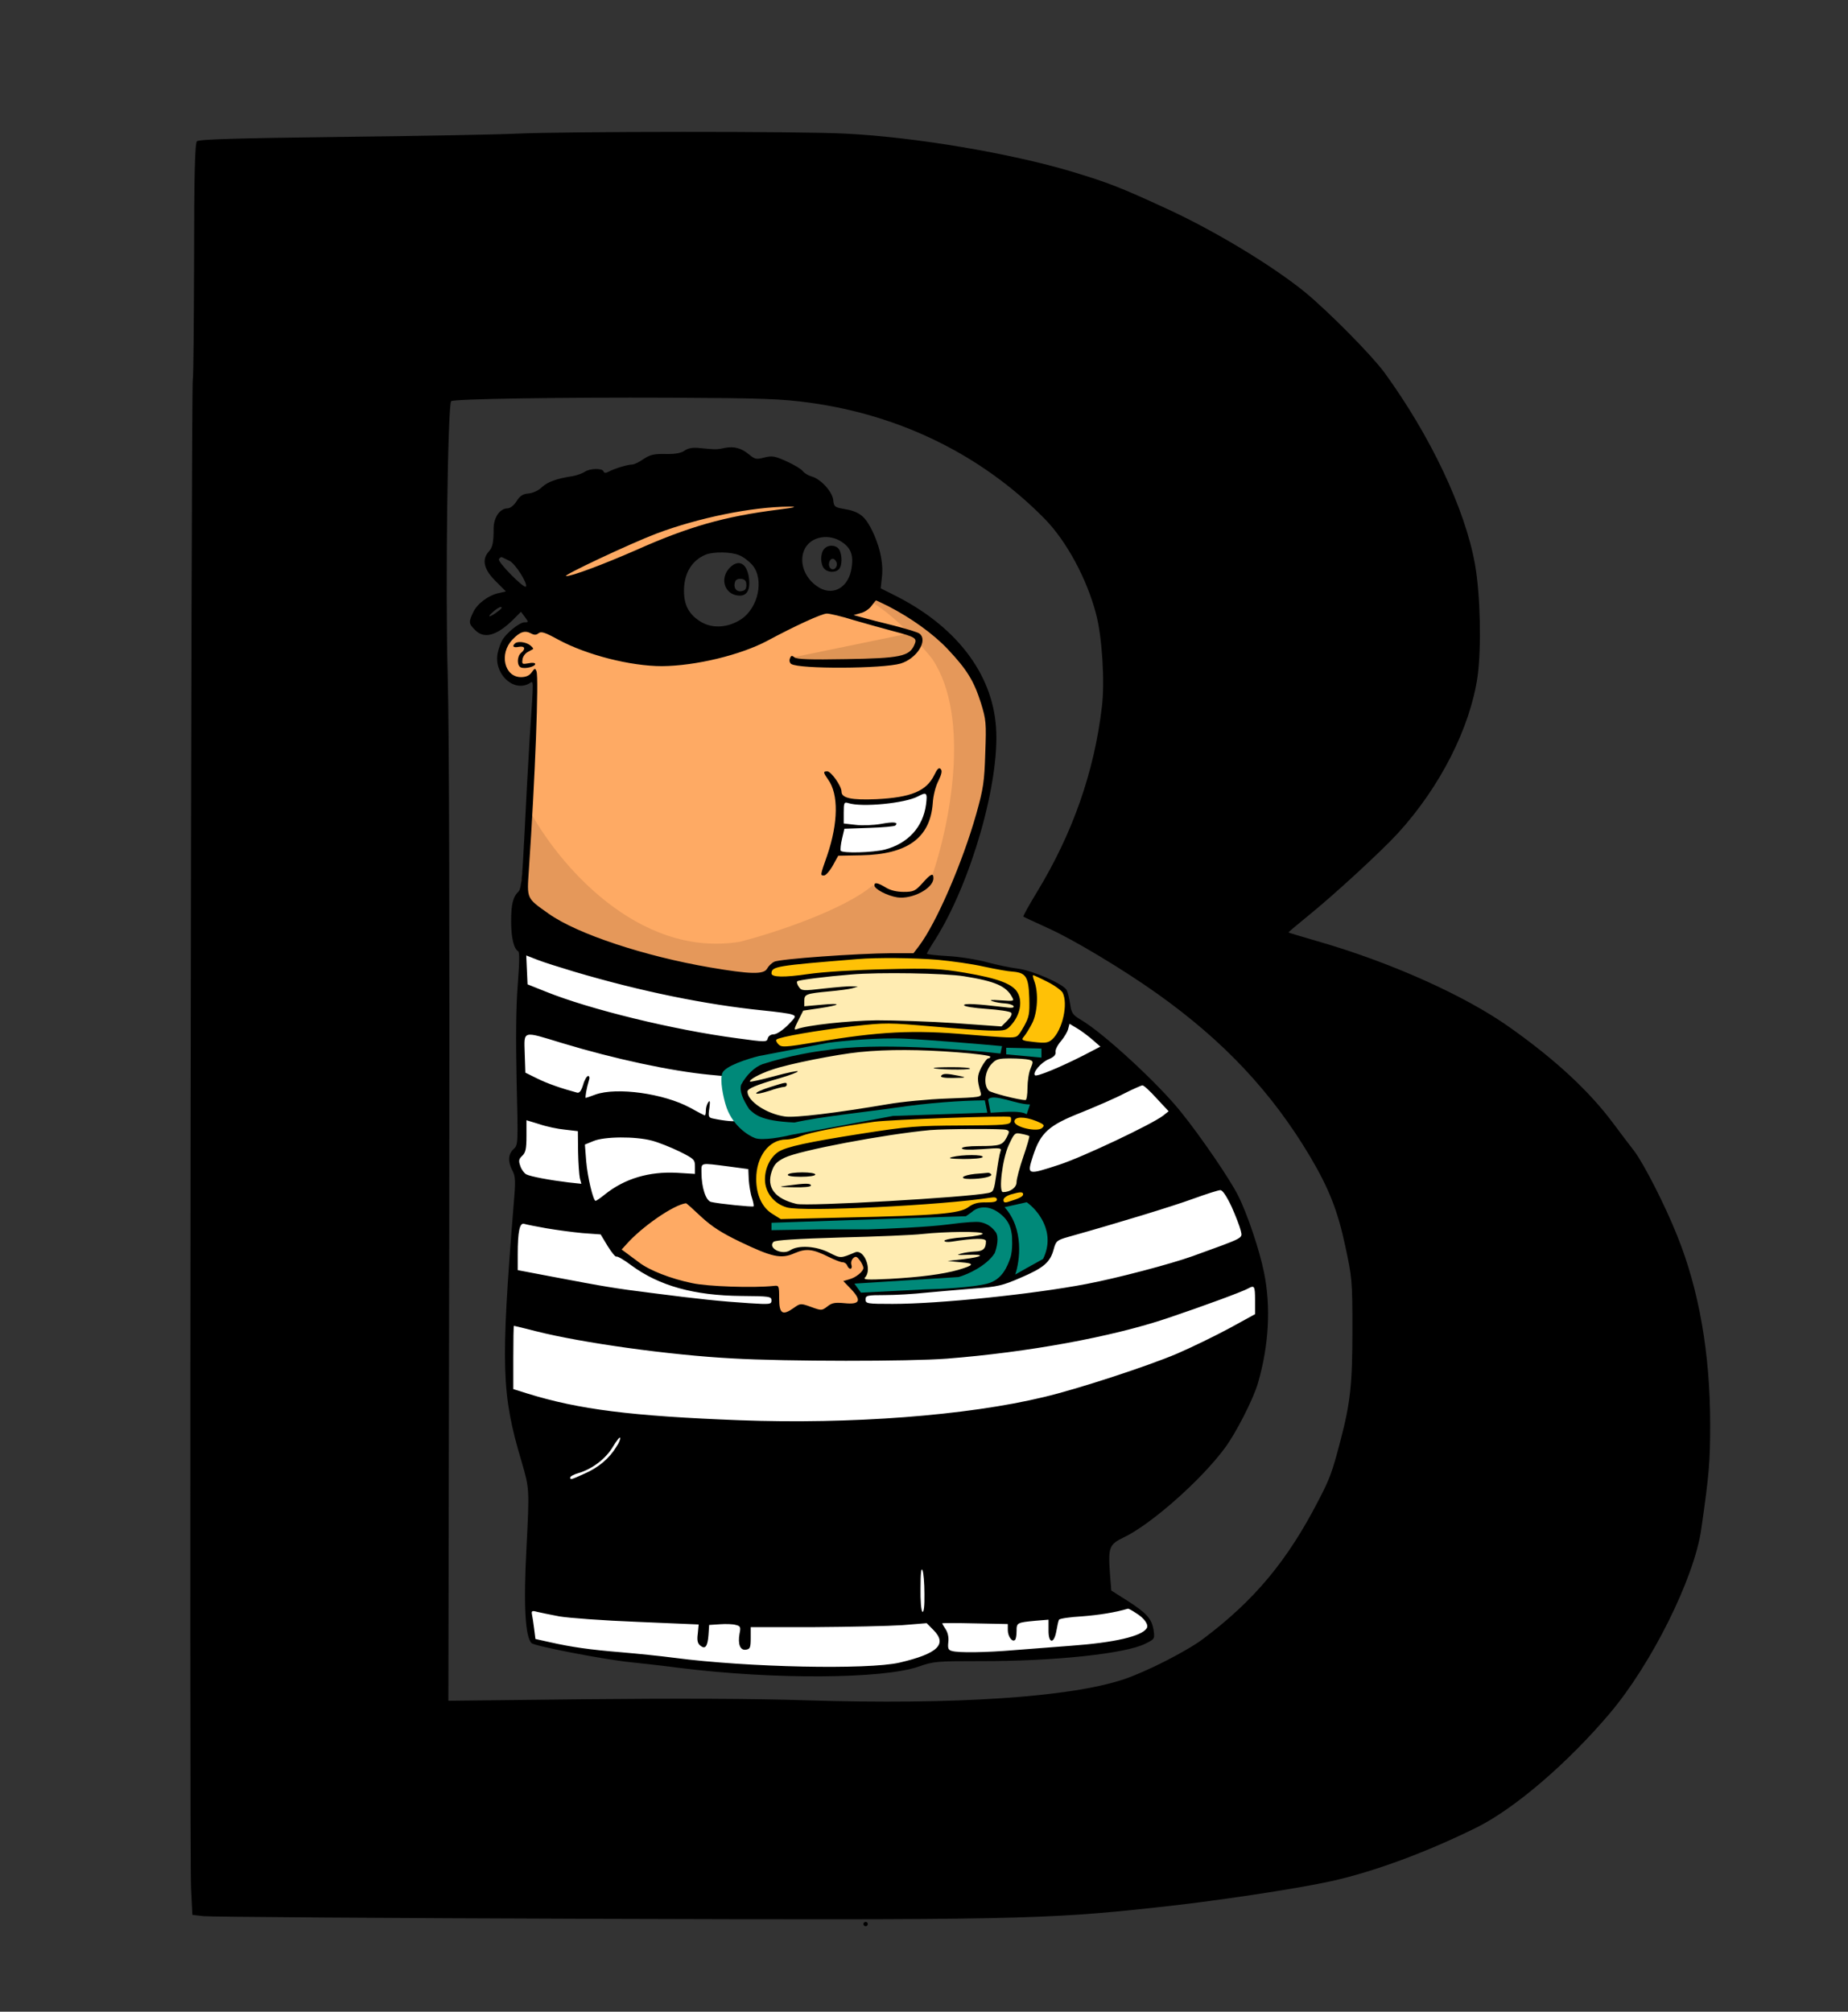 <svg width="34" height="37" viewBox="0 0 34 37" fill="none" xmlns="http://www.w3.org/2000/svg">
<rect x="0" y="0" width="34" height="37" fill="#333333" stroke="none"/>
<g id="bc 3">
<path id="Vector 8" d="M9.575 18.349L9.666 17.215L12.142 17.94H14.104L14.149 17.865L14.255 17.759L14.436 17.714L14.919 17.668L15.553 17.608L16.036 17.578L16.489 17.562L17.002 17.593L17.515 17.638L18.029 17.714L18.497 17.82L18.889 17.88L19.085 17.94L19.236 18.001L19.523 18.182L19.599 18.243L19.644 18.696L20.263 19.104L20.912 19.754L21.591 20.419L22.452 21.583L22.814 22.294L23.101 23.291L23.222 23.926V24.243L22.09 25.09L18.874 26.087L14.904 26.45L10.511 26.087L9.409 25.679L9.349 25.286V24.788L9.409 23.488L9.5 22.369L9.59 21.749L9.454 21.432V21.266L9.575 21.16V20.888V19.86V18.349Z" fill="white"/>
<path id="Vector 14" d="M14.753 20.857L14.149 20.993L13.877 21.175L13.862 21.613L13.968 22.233L14.285 22.52L17.591 22.354L17.878 22.233L18.074 22.172H18.451L18.919 22.021L18.889 21.311L19.236 20.767V20.585L18.587 20.48L17.591 20.525L16.474 20.555L15.327 20.691L14.753 20.857Z" fill="#FFC106"/>
<path id="Vector 1" d="M10.013 11.411L9.832 11.516L9.711 11.531L9.53 11.592L9.349 11.713L9.243 11.909L9.213 12.151L9.273 12.317L9.394 12.453L9.56 12.514L9.711 12.499L9.832 12.453L9.847 12.665L9.802 13.648L9.636 16.686C9.599 17.363 12.428 17.885 13.847 18.061L14.104 17.955L14.164 17.834L14.27 17.744C14.354 17.623 16.076 17.582 16.927 17.578L17.244 16.988L17.727 15.96L17.938 15.386L18.104 14.796L18.21 14.313V13.723V13.058L18.104 12.756L17.727 12.106L17.168 11.516L16.58 11.184L16.112 10.942L15.78 11.184L15.568 11.214L15.04 11.244C12.383 12.695 10.582 11.96 10.013 11.411Z" fill="#FEAA64"/>
<g id="Vector 9">
<path d="M14.859 17.971L14.602 18.031L14.662 18.258L14.753 18.424L14.662 18.711L14.527 18.968H14.723L15.553 18.832L16.278 18.802H16.564L16.957 18.832L18.074 18.908H18.497L18.633 18.772L18.708 18.515L18.663 18.273L18.406 18.091L18.21 18.016L17.183 17.865H15.931L14.859 17.971Z" fill="#FFECB2"/>
<path d="M14.149 19.573L13.726 19.83L13.651 20.026L13.726 20.283L13.938 20.495L14.315 20.601H14.813L15.553 20.495L16.368 20.374L17.183 20.283L18.074 20.238L18.285 20.177L18.965 20.298V19.83L19.101 19.497L18.285 19.316L17.183 19.24L16.127 19.27L15.161 19.376L14.149 19.573Z" fill="#FFECB2"/>
<path d="M14.27 21.326L14.149 21.538L14.134 21.78L14.225 21.976L14.421 22.142L14.768 22.203H15.13L16.308 22.157L17.606 22.052L18.074 21.991H18.376L18.708 21.901L18.799 21.78L19.04 20.873L18.572 20.737H18.134H17.44L17.078 20.752L16.368 20.827L15.583 20.963L14.813 21.114L14.542 21.22L14.27 21.326Z" fill="#FFECB2"/>
<path d="M14.149 22.989L14.134 22.777L14.24 22.641L16.051 22.611L17.259 22.505H18.104L18.316 22.853L18.074 23.306L17.606 23.488L15.945 23.624L15.81 23.488L15.221 23.185H14.496L14.149 22.989Z" fill="#FFECB2"/>
</g>
<path id="Vector 10" d="M14.134 17.82L14.361 17.729L15.145 17.638L15.734 17.578H16.806L17.666 17.638L18.225 17.759L18.919 17.895L19.085 17.94L19.206 18.001L19.538 18.167L19.644 18.333V18.802L19.387 19.24H18.814L18.104 19.195L16.7 19.15L15.24 19.331L14.361 19.392L14.179 19.15L14.466 18.998L15.24 18.893L16.066 18.802H16.61L17.123 18.847L18.18 18.923L18.482 18.893L18.617 18.726L18.693 18.424L18.572 18.167L18.18 18.016L17.274 17.88H16.066L15.221 17.925L14.527 18.031L14.134 17.986V17.82Z" fill="#FFC106"/>
<g id="Vector 7">
<path d="M9.817 30.184L9.696 29.564L10.662 29.609L13.832 29.806L16.685 29.745L16.64 28.627H17.123V29.745L20.671 29.519L20.852 29.579L21.063 29.73L21.154 29.896L21.199 30.002L21.018 30.169L20.354 30.305L19.055 30.425L18.119 30.486H17.334L16.761 30.607L16.081 30.713L14.647 30.773L12.141 30.577L11.039 30.425L9.817 30.184Z" fill="white"/>
<path d="M11.402 26.299L10.39 27.115L10.511 27.448L11.628 26.616L11.402 26.299Z" fill="white"/>
<path d="M12.066 22.188L11.341 22.928L11.523 23.14L11.824 23.352L12.126 23.503L12.79 23.684L13.153 23.73H14.225L14.285 23.881L14.164 24.243L15.523 24.092L15.87 24.002L15.81 23.835L15.689 23.624L15.795 23.518L15.9 23.427L15.915 23.306L15.87 23.17L15.81 23.095L15.689 23.11L15.583 23.17L15.417 23.155L15.197 23.049L15.07 23.004L14.889 22.974H14.768L14.662 23.004L14.466 23.064L14.285 23.049L14.074 22.959L12.715 22.021L12.066 22.188Z" fill="white"/>
</g>
<path id="Vector 6" d="M12.066 22.188L11.341 22.928L11.523 23.14L11.824 23.352L12.126 23.503L12.79 23.684L13.153 23.73H14.225L14.285 23.881L14.164 24.243L15.523 24.092L15.87 24.002L15.81 23.835L15.689 23.624L15.795 23.518L15.9 23.427L15.915 23.306L15.87 23.17L15.81 23.095L15.689 23.11L15.583 23.17L15.417 23.155L15.197 23.049L15.07 23.004L14.889 22.974H14.768L14.662 23.004L14.466 23.064L14.285 23.049L14.074 22.959L12.715 22.021L12.066 22.188Z" fill="#FEAA64"/>
<path id="Vector 5" d="M14.693 9.234C12.772 9.137 10.944 10.1 10.27 10.594L10.179 10.761L10.571 10.685L11.311 10.458L11.99 10.141L12.609 9.914L12.957 9.748L13.56 9.581L14.693 9.385V9.234Z" fill="#FEAA64"/>
<path id="Vector 3" d="M13.621 17.32C11.713 17.635 10.239 15.839 9.741 14.902L9.575 16.398L9.651 16.474L10.013 16.822L10.632 17.184L12.187 17.653L12.941 17.819L13.757 17.925H14.059L14.104 17.88L14.225 17.744L14.3 17.713L14.617 17.653L16.881 17.562L17.666 16.172L18.044 15.129L18.134 14.524L18.255 13.889V13.133L18.044 12.559L17.787 12.121L17.334 11.637L16.927 11.305L16.127 10.881L15.991 10.972L16.066 11.093C16.489 11.347 16.967 11.884 17.153 12.121C17.878 13.209 17.455 15.224 17.153 16.096C16.851 16.689 16.303 16.464 16.066 16.277C15.511 16.749 14.204 17.169 13.621 17.32Z" fill="#E5985A"/>
<path id="Vector 4" d="M16.64 11.668L14.587 12.091V12.151L14.632 12.181L14.889 12.212H15.251L16.006 12.181H16.429L16.746 12.045L16.836 11.955L16.881 11.819V11.713L16.806 11.668H16.64Z" fill="#DF9556"/>
<path id="Vector 2" d="M15.689 14.736L15.462 14.706L15.342 15.673L15.447 15.703H15.794L16.127 15.688L16.489 15.613L16.655 15.522L16.836 15.371L16.957 15.205L17.032 15.038L17.078 14.842V14.645V14.524L16.957 14.57L16.836 14.645L16.549 14.706L16.323 14.736L16.202 14.751L16.006 14.736H15.689Z" fill="white"/>
<g id="Group">
<path id="Vector" d="M12.592 8.29C12.528 8.334 12.423 8.354 12.242 8.35C12.033 8.346 11.96 8.363 11.84 8.443C11.759 8.5 11.666 8.544 11.63 8.544C11.55 8.544 11.308 8.616 11.195 8.677C11.143 8.705 11.115 8.701 11.103 8.669C11.083 8.608 10.849 8.612 10.753 8.681C10.708 8.709 10.608 8.745 10.531 8.758C10.245 8.802 10.076 8.862 9.972 8.959C9.911 9.02 9.807 9.068 9.726 9.076C9.622 9.084 9.565 9.12 9.505 9.217C9.456 9.294 9.392 9.346 9.34 9.35C9.199 9.35 9.086 9.511 9.082 9.713C9.082 9.987 9.062 10.068 8.99 10.148C8.861 10.293 8.901 10.471 9.114 10.684L9.308 10.878L9.187 10.906C8.994 10.942 8.78 11.103 8.708 11.257C8.619 11.442 8.623 11.47 8.74 11.587C8.905 11.756 9.134 11.696 9.436 11.402L9.585 11.252L9.658 11.349C9.726 11.442 9.726 11.446 9.65 11.446C9.557 11.446 9.303 11.652 9.235 11.785C9.211 11.829 9.175 11.926 9.159 12.002C9.074 12.377 9.432 12.732 9.73 12.575C9.823 12.522 9.823 12.413 9.746 13.562C9.714 14.074 9.67 14.904 9.646 15.412C9.609 16.142 9.589 16.347 9.541 16.396C9.436 16.497 9.404 16.634 9.404 16.948C9.404 17.242 9.452 17.448 9.533 17.496C9.561 17.512 9.557 17.71 9.525 18.121C9.493 18.524 9.489 19.104 9.505 19.89C9.533 21.047 9.533 21.059 9.448 21.136C9.348 21.229 9.34 21.362 9.428 21.531C9.485 21.64 9.489 21.72 9.448 22.184C9.211 25.126 9.227 25.642 9.593 26.872C9.742 27.384 9.742 27.371 9.686 28.468C9.63 29.524 9.662 30.1 9.779 30.221C9.839 30.277 11.115 30.523 11.598 30.572C11.755 30.588 12.162 30.632 12.504 30.677C14.231 30.894 16.244 30.882 16.904 30.652C17.177 30.556 17.238 30.552 18.039 30.552C19.395 30.556 20.716 30.415 21.078 30.229C21.247 30.145 21.247 30.14 21.223 29.975C21.187 29.77 21.098 29.669 20.732 29.435L20.446 29.254L20.422 28.955C20.386 28.46 20.406 28.407 20.672 28.278C21.167 28.044 22.089 27.234 22.531 26.638C22.733 26.372 23.063 25.727 23.147 25.429C23.345 24.739 23.385 24.042 23.256 23.405C23.175 22.998 22.946 22.317 22.777 21.986C22.628 21.688 22.097 20.91 21.73 20.455C21.316 19.935 20.301 19 19.895 18.762C19.738 18.669 19.713 18.637 19.689 18.468C19.673 18.363 19.645 18.246 19.625 18.21C19.565 18.097 18.993 17.847 18.723 17.815C18.59 17.798 18.337 17.746 18.16 17.698C17.983 17.649 17.66 17.597 17.447 17.585C17.23 17.573 17.053 17.553 17.053 17.541C17.053 17.528 17.121 17.412 17.21 17.274C17.866 16.23 18.397 14.384 18.325 13.377C18.256 12.373 17.572 11.494 16.421 10.93L16.203 10.821L16.227 10.6C16.256 10.338 16.175 9.995 16.014 9.697C15.897 9.479 15.789 9.402 15.515 9.358C15.358 9.33 15.342 9.318 15.33 9.197C15.314 9.04 15.092 8.802 14.927 8.762C14.867 8.745 14.798 8.701 14.77 8.665C14.746 8.629 14.609 8.548 14.476 8.487C14.255 8.387 14.207 8.379 14.062 8.415C13.913 8.455 13.889 8.447 13.78 8.358C13.639 8.242 13.51 8.205 13.337 8.238C13.192 8.27 13.168 8.27 12.886 8.242C12.741 8.225 12.661 8.242 12.592 8.29ZM14.315 9.374C13.325 9.499 12.665 9.689 11.715 10.112C11.099 10.382 10.507 10.604 10.415 10.595C10.334 10.591 11.582 10.003 12.077 9.814C12.85 9.523 13.836 9.322 14.517 9.318C14.682 9.318 14.633 9.334 14.315 9.374ZM15.487 9.967C15.656 10.08 15.704 10.209 15.668 10.446C15.616 10.793 15.346 10.962 15.08 10.813C14.798 10.652 14.682 10.322 14.814 10.08C14.935 9.866 15.253 9.81 15.487 9.967ZM13.603 10.213C13.675 10.241 13.784 10.325 13.844 10.394C14.062 10.656 13.953 11.18 13.635 11.39C13.402 11.543 13.124 11.563 12.918 11.45C12.685 11.317 12.584 11.144 12.584 10.866C12.584 10.543 12.729 10.305 12.987 10.2C13.132 10.144 13.454 10.148 13.603 10.213ZM9.376 10.317C9.485 10.37 9.718 10.745 9.674 10.789C9.634 10.825 9.151 10.334 9.179 10.285C9.195 10.257 9.219 10.241 9.235 10.249C9.251 10.257 9.316 10.285 9.376 10.317ZM16.34 11.148C16.763 11.365 17.173 11.66 17.435 11.938C17.789 12.313 17.918 12.522 18.047 12.929C18.143 13.24 18.148 13.296 18.127 13.856C18.111 14.38 18.091 14.509 17.962 14.969C17.709 15.864 17.226 16.98 16.908 17.399L16.807 17.532H16.396C15.768 17.536 14.335 17.637 14.243 17.69C14.194 17.714 14.138 17.77 14.114 17.815C14.054 17.927 13.8 17.919 13.067 17.794C11.864 17.589 10.62 17.178 10.097 16.807C9.682 16.513 9.694 16.541 9.73 16.001C9.847 14.296 9.915 12.466 9.871 12.349C9.847 12.284 9.839 12.288 9.783 12.365C9.742 12.425 9.678 12.454 9.585 12.454C9.279 12.454 9.179 12.022 9.428 11.764C9.565 11.619 9.658 11.591 9.766 11.648C9.831 11.684 9.867 11.68 9.907 11.648C9.956 11.607 10.028 11.631 10.27 11.764C10.793 12.047 11.602 12.252 12.178 12.252C12.794 12.248 13.631 12.047 14.126 11.781C14.629 11.511 15.12 11.285 15.213 11.285C15.265 11.285 15.491 11.337 15.708 11.406C15.925 11.47 16.252 11.559 16.429 11.607C16.855 11.72 16.88 11.736 16.819 11.869C16.727 12.071 16.558 12.107 15.571 12.123C14.911 12.135 14.662 12.127 14.617 12.091C14.569 12.051 14.553 12.055 14.533 12.111C14.517 12.151 14.529 12.192 14.557 12.212C14.71 12.309 16.244 12.3 16.57 12.204C16.863 12.115 17.077 11.785 16.92 11.656C16.896 11.631 16.682 11.567 16.449 11.507C16.215 11.45 15.954 11.382 15.865 11.357L15.704 11.313L15.833 11.277C15.905 11.261 15.994 11.2 16.034 11.144C16.074 11.091 16.111 11.043 16.119 11.043C16.123 11.043 16.223 11.091 16.34 11.148ZM9.183 11.228C9.03 11.349 8.937 11.373 9.054 11.269C9.114 11.212 9.187 11.164 9.215 11.164C9.243 11.164 9.227 11.196 9.183 11.228ZM10.563 17.871C11.803 18.238 12.983 18.476 14.03 18.584C14.283 18.609 14.529 18.641 14.573 18.661C14.653 18.689 14.645 18.701 14.492 18.858C14.396 18.951 14.287 19.024 14.235 19.024C14.182 19.024 14.138 19.056 14.126 19.096C14.11 19.169 14.09 19.169 13.559 19.096C12.395 18.943 10.845 18.564 10.04 18.238L9.706 18.105L9.694 17.839L9.682 17.573L9.887 17.653C10 17.698 10.306 17.794 10.563 17.871ZM17.254 17.653C17.508 17.677 17.89 17.73 18.099 17.778C18.309 17.823 18.55 17.867 18.635 17.871C18.876 17.891 18.924 17.968 18.937 18.351C18.945 18.649 18.937 18.701 18.836 18.883C18.719 19.084 18.719 19.084 18.522 19.08C18.409 19.076 18.087 19.052 17.805 19.028C16.803 18.939 16.183 18.971 15.004 19.169C14.444 19.262 14.38 19.266 14.323 19.209C14.287 19.173 14.271 19.133 14.287 19.12C14.335 19.072 15.036 18.951 15.692 18.875C16.3 18.806 16.356 18.81 17.153 18.879C17.608 18.919 18.103 18.955 18.248 18.955C18.502 18.959 18.522 18.951 18.627 18.826C18.767 18.653 18.812 18.427 18.727 18.266C18.643 18.101 18.373 17.996 17.753 17.891C17.29 17.814 17.133 17.806 16.288 17.827C15.728 17.839 15.149 17.875 14.871 17.915C14.428 17.98 14.194 17.976 14.194 17.903C14.198 17.774 14.275 17.762 15.764 17.641C16.151 17.609 16.811 17.617 17.254 17.653ZM17.737 17.956C18.313 18.048 18.514 18.137 18.623 18.343C18.663 18.415 18.651 18.415 18.413 18.399C18.236 18.387 18.192 18.391 18.26 18.415C18.317 18.435 18.417 18.451 18.49 18.455C18.558 18.459 18.631 18.48 18.647 18.504C18.667 18.536 18.614 18.544 18.478 18.524C17.962 18.463 17.737 18.451 17.737 18.488C17.737 18.512 17.922 18.54 18.152 18.556C18.377 18.572 18.578 18.601 18.602 18.625C18.627 18.649 18.602 18.701 18.534 18.77L18.425 18.879L17.568 18.818C17.097 18.786 16.449 18.766 16.127 18.766C15.603 18.774 14.855 18.855 14.665 18.927C14.605 18.951 14.605 18.931 14.686 18.77L14.778 18.588L15.076 18.544C15.479 18.484 15.499 18.443 15.112 18.48L14.798 18.508V18.407C14.798 18.286 14.831 18.274 15.257 18.234C15.434 18.218 15.624 18.193 15.68 18.177L15.785 18.145L15.676 18.141C15.616 18.137 15.382 18.157 15.161 18.181C14.778 18.226 14.75 18.226 14.698 18.153C14.669 18.113 14.653 18.064 14.669 18.048C14.694 18.024 15.201 17.96 15.664 17.923C16.167 17.879 17.387 17.899 17.737 17.956ZM19.267 18.056C19.399 18.121 19.524 18.214 19.549 18.254C19.657 18.459 19.549 18.947 19.355 19.12C19.283 19.181 19.235 19.189 19.025 19.165C18.8 19.141 18.784 19.129 18.836 19.068C18.868 19.032 18.937 18.923 18.989 18.822C19.09 18.625 19.11 18.258 19.029 18.044C19.005 17.984 18.997 17.936 19.009 17.936C19.017 17.936 19.134 17.988 19.267 18.056ZM20.092 19.116L20.245 19.25L19.927 19.415C19.5 19.632 19.069 19.81 19.041 19.777C18.993 19.729 19.154 19.54 19.291 19.483C19.387 19.443 19.428 19.403 19.42 19.35C19.412 19.314 19.456 19.221 19.52 19.149C19.581 19.076 19.641 18.975 19.653 18.923L19.677 18.83L19.806 18.907C19.878 18.947 20.007 19.044 20.092 19.116ZM10.342 19.185C11.316 19.479 12.351 19.701 13.071 19.769L13.337 19.794L13.357 20.023C13.377 20.213 13.43 20.39 13.542 20.608C13.555 20.636 13.341 20.62 13.116 20.572C13.035 20.555 13.027 20.535 13.051 20.382C13.067 20.257 13.063 20.229 13.031 20.273C13.007 20.305 12.987 20.374 12.987 20.422C12.987 20.475 12.979 20.515 12.967 20.515C12.959 20.515 12.834 20.451 12.697 20.374C12.214 20.112 11.348 19.991 10.954 20.132C10.865 20.165 10.785 20.193 10.777 20.193C10.761 20.193 10.793 20.007 10.833 19.878C10.853 19.826 10.845 19.79 10.821 19.79C10.797 19.79 10.753 19.862 10.729 19.951C10.692 20.068 10.66 20.108 10.616 20.096C10.33 20.019 10.076 19.931 9.887 19.838L9.666 19.729L9.654 19.374C9.642 18.947 9.601 18.959 10.342 19.185ZM16.078 19.173C16.038 19.181 15.974 19.181 15.938 19.173C15.897 19.161 15.93 19.153 16.006 19.153C16.082 19.153 16.115 19.161 16.078 19.173ZM15.716 19.213C15.676 19.221 15.611 19.221 15.575 19.213C15.535 19.201 15.567 19.193 15.644 19.193C15.72 19.193 15.752 19.201 15.716 19.213ZM15.394 19.253C15.354 19.262 15.29 19.262 15.253 19.253C15.213 19.241 15.245 19.233 15.322 19.233C15.398 19.233 15.43 19.241 15.394 19.253ZM15.092 19.294C15.064 19.302 15.016 19.302 14.992 19.294C14.963 19.282 14.983 19.274 15.04 19.274C15.096 19.274 15.116 19.282 15.092 19.294ZM17.608 19.354C17.942 19.378 18.22 19.415 18.22 19.435C18.22 19.451 18.204 19.467 18.18 19.467C18.16 19.467 18.103 19.544 18.055 19.632C17.974 19.794 17.974 19.858 18.043 20.096C18.063 20.181 18.051 20.181 17.427 20.205C17.077 20.217 16.582 20.265 16.328 20.31C15.402 20.467 14.625 20.564 14.44 20.535C14.102 20.487 13.752 20.253 13.752 20.076C13.752 20.023 13.921 19.951 14.348 19.83C14.529 19.777 14.678 19.721 14.678 19.705C14.678 19.689 14.484 19.729 14.247 19.794C14.009 19.858 13.808 19.902 13.8 19.894C13.772 19.862 13.977 19.749 14.207 19.673C14.505 19.568 15.402 19.391 15.817 19.35C16.328 19.298 16.932 19.302 17.608 19.354ZM18.997 19.334C18.969 19.342 18.912 19.342 18.876 19.334C18.836 19.322 18.86 19.314 18.924 19.314C18.993 19.314 19.021 19.322 18.997 19.334ZM18.933 19.491C19.013 19.515 19.013 19.524 18.961 19.653C18.928 19.725 18.904 19.886 18.904 20.011C18.904 20.132 18.888 20.233 18.868 20.233C18.747 20.233 18.232 20.1 18.192 20.06C18.091 19.955 18.115 19.709 18.24 19.572C18.325 19.479 18.369 19.467 18.59 19.467C18.731 19.467 18.884 19.479 18.933 19.491ZM21.279 20.201L21.501 20.439L21.4 20.519C21.191 20.68 19.911 21.285 19.488 21.422C18.892 21.616 18.892 21.616 19.005 21.261C19.146 20.829 19.295 20.697 19.899 20.459C20.168 20.35 20.523 20.197 20.684 20.112C20.845 20.031 20.998 19.963 21.018 19.963C21.042 19.959 21.159 20.068 21.279 20.201ZM16.38 20.463C16.352 20.471 16.304 20.471 16.28 20.463C16.252 20.451 16.272 20.443 16.328 20.443C16.384 20.443 16.404 20.451 16.38 20.463ZM16.139 20.503C16.111 20.511 16.054 20.511 16.018 20.503C15.978 20.491 16.002 20.483 16.066 20.483C16.135 20.483 16.163 20.491 16.139 20.503ZM15.857 20.543C15.829 20.551 15.781 20.551 15.756 20.543C15.728 20.531 15.748 20.523 15.805 20.523C15.861 20.523 15.881 20.531 15.857 20.543ZM18.598 20.628C18.578 20.688 18.498 20.697 17.685 20.701C16.872 20.705 16.706 20.717 15.857 20.85C14.859 21.007 14.472 21.091 14.323 21.184C14.174 21.281 14.074 21.483 14.074 21.692C14.074 21.934 14.243 22.143 14.48 22.208C14.79 22.293 17.334 22.168 18.232 22.027C18.305 22.015 18.341 22.027 18.341 22.063C18.341 22.103 18.284 22.115 18.14 22.115C17.991 22.111 17.906 22.136 17.814 22.204C17.657 22.321 17.222 22.357 15.559 22.393L14.364 22.422L14.215 22.329C14.021 22.212 13.913 21.978 13.913 21.684C13.913 21.269 14.15 20.959 14.46 20.959C14.529 20.959 14.657 20.93 14.742 20.894C14.899 20.829 15.454 20.721 16.087 20.632C16.388 20.592 18.518 20.515 18.59 20.543C18.602 20.551 18.607 20.588 18.598 20.628ZM15.591 20.58C15.579 20.592 15.543 20.596 15.515 20.584C15.483 20.572 15.495 20.559 15.539 20.559C15.583 20.555 15.607 20.567 15.591 20.58ZM19.069 20.62C19.21 20.68 19.226 20.697 19.174 20.745C19.09 20.829 18.663 20.733 18.663 20.628C18.663 20.535 18.844 20.531 19.069 20.62ZM10.394 20.777L10.632 20.805L10.636 21.184C10.64 21.39 10.656 21.608 10.668 21.668L10.696 21.773L10.463 21.748C10.129 21.708 9.758 21.64 9.682 21.599C9.646 21.579 9.593 21.511 9.573 21.446C9.537 21.349 9.545 21.317 9.609 21.257C9.67 21.2 9.686 21.132 9.686 20.894V20.604L9.923 20.676C10.052 20.721 10.266 20.765 10.394 20.777ZM13.877 20.664C13.929 20.729 13.925 20.733 13.864 20.68C13.796 20.628 13.776 20.596 13.808 20.596C13.816 20.596 13.848 20.628 13.877 20.664ZM15.374 20.624C15.346 20.632 15.297 20.632 15.273 20.624C15.245 20.612 15.265 20.604 15.322 20.604C15.378 20.604 15.398 20.612 15.374 20.624ZM15.149 20.66C15.136 20.672 15.1 20.676 15.072 20.664C15.04 20.652 15.052 20.64 15.096 20.64C15.14 20.636 15.165 20.648 15.149 20.66ZM18.518 20.781C18.574 20.801 18.574 20.817 18.522 20.918C18.445 21.063 18.397 21.079 18.015 21.079C17.822 21.079 17.697 21.096 17.697 21.12C17.697 21.148 17.822 21.152 18.067 21.136C18.417 21.108 18.433 21.112 18.405 21.184C18.389 21.224 18.357 21.41 18.333 21.591C18.288 21.898 18.28 21.922 18.184 21.942C17.801 22.023 14.851 22.192 14.653 22.143C14.255 22.047 14.098 21.841 14.198 21.547C14.243 21.414 14.291 21.366 14.436 21.293C14.706 21.16 16.28 20.862 17.113 20.785C17.399 20.761 18.453 20.757 18.518 20.781ZM18.937 20.894C18.945 20.906 18.896 21.075 18.828 21.273C18.759 21.474 18.703 21.684 18.703 21.741C18.703 21.841 18.59 21.926 18.453 21.926C18.369 21.926 18.441 21.317 18.558 21.063C18.663 20.838 18.671 20.829 18.792 20.854C18.86 20.866 18.924 20.886 18.937 20.894ZM11.993 20.979C12.117 21.011 12.347 21.104 12.504 21.18C12.77 21.313 12.786 21.329 12.786 21.454V21.591L12.46 21.571C11.944 21.543 11.493 21.676 11.127 21.97C11.047 22.035 10.97 22.087 10.958 22.087C10.914 22.087 10.809 21.648 10.785 21.358L10.761 21.051L10.918 20.987C11.119 20.902 11.687 20.898 11.993 20.979ZM13.405 21.454L13.768 21.503L13.776 21.7C13.784 21.805 13.808 21.958 13.836 22.035C13.86 22.111 13.873 22.18 13.864 22.188C13.852 22.204 13.216 22.14 13.084 22.107C12.987 22.087 12.906 21.841 12.906 21.567C12.906 21.378 12.87 21.386 13.405 21.454ZM22.66 22.196C22.737 22.369 22.813 22.567 22.829 22.639C22.857 22.78 22.914 22.752 21.944 23.103C21.541 23.248 20.547 23.51 19.991 23.615C19.005 23.804 17.278 23.982 16.421 23.982C15.954 23.982 15.925 23.977 15.925 23.901C15.925 23.828 15.954 23.82 16.28 23.82C16.473 23.82 16.811 23.8 17.032 23.776C17.254 23.756 17.652 23.72 17.918 23.699C18.353 23.667 18.441 23.647 18.784 23.498C19.206 23.317 19.323 23.216 19.387 22.974C19.428 22.825 19.444 22.809 19.661 22.748C20.567 22.494 21.569 22.188 21.944 22.051C22.189 21.962 22.415 21.89 22.451 21.89C22.491 21.886 22.564 21.994 22.66 22.196ZM18.824 21.966C18.824 22.006 18.755 22.043 18.554 22.103C18.486 22.127 18.462 22.115 18.462 22.071C18.462 22.035 18.518 21.994 18.594 21.97C18.771 21.918 18.824 21.918 18.824 21.966ZM12.898 22.377C13.1 22.563 13.277 22.676 13.611 22.837C14.207 23.123 14.372 23.159 14.617 23.05C14.831 22.958 14.951 22.97 15.249 23.119C15.354 23.171 15.467 23.216 15.503 23.216C15.539 23.216 15.575 23.244 15.587 23.276C15.624 23.365 15.692 23.349 15.664 23.26C15.652 23.22 15.668 23.167 15.7 23.139C15.744 23.099 15.768 23.111 15.821 23.183C15.857 23.232 15.885 23.296 15.885 23.32C15.885 23.385 15.748 23.498 15.624 23.53L15.515 23.562L15.66 23.712C15.857 23.921 15.821 23.998 15.539 23.969C15.362 23.953 15.306 23.961 15.221 24.03C15.12 24.107 15.112 24.107 14.923 24.038C14.73 23.969 14.726 23.969 14.601 24.058C14.396 24.203 14.335 24.163 14.335 23.881C14.335 23.647 14.331 23.639 14.235 23.651C13.864 23.691 13.015 23.663 12.729 23.599C12.339 23.518 11.948 23.365 11.759 23.22C11.683 23.163 11.578 23.087 11.53 23.05L11.437 22.982L11.518 22.893C11.803 22.567 12.391 22.16 12.62 22.131C12.629 22.127 12.753 22.24 12.898 22.377ZM10.052 22.591C10.237 22.623 10.539 22.663 10.72 22.68L11.051 22.704L11.179 22.917C11.252 23.034 11.324 23.123 11.34 23.111C11.361 23.103 11.481 23.171 11.614 23.272C12.129 23.651 12.77 23.828 13.639 23.836C14.154 23.84 14.194 23.845 14.194 23.917C14.194 23.99 14.17 23.994 13.784 23.969C13.281 23.937 12.85 23.893 11.98 23.78C11.308 23.695 11.179 23.675 10.121 23.474L9.525 23.361V23.079C9.525 22.647 9.561 22.482 9.646 22.51C9.682 22.522 9.867 22.559 10.052 22.591ZM18.079 22.688C18.091 22.708 17.942 22.74 17.737 22.756C17.54 22.768 17.375 22.8 17.375 22.821C17.375 22.841 17.435 22.849 17.508 22.837C17.926 22.772 18.14 22.768 18.14 22.829C18.14 22.966 18.087 23.014 17.942 23.018C17.862 23.022 17.745 23.038 17.677 23.058C17.584 23.083 17.616 23.087 17.805 23.079C18.14 23.067 18.091 23.115 17.729 23.159L17.435 23.192L17.677 23.216C17.938 23.236 17.93 23.268 17.628 23.357C17.343 23.437 16.932 23.49 16.368 23.522C15.95 23.542 15.873 23.538 15.917 23.494C16.05 23.353 15.897 22.966 15.732 23.034C15.463 23.147 15.467 23.147 15.253 23.038C15.012 22.917 14.69 22.897 14.541 22.994C14.392 23.095 14.118 22.954 14.231 22.841C14.263 22.809 14.662 22.784 15.475 22.76C16.131 22.744 16.807 22.716 16.972 22.696C17.403 22.651 18.051 22.643 18.079 22.688ZM23.091 23.917V24.171L22.62 24.429C22.358 24.57 21.927 24.78 21.658 24.896C21.127 25.122 19.838 25.546 19.206 25.695C17.789 26.037 15.652 26.198 13.611 26.122C11.606 26.045 10.652 25.924 9.702 25.63L9.444 25.549V24.969C9.444 24.647 9.448 24.385 9.456 24.385C9.46 24.385 9.646 24.429 9.863 24.485C10.708 24.699 12.331 24.925 13.478 24.985C14.484 25.042 16.715 25.042 17.419 24.989C18.912 24.872 20.454 24.59 21.481 24.244C22.153 24.018 22.873 23.752 22.97 23.695C23.079 23.635 23.091 23.655 23.091 23.917ZM11.34 26.61C11.212 26.823 11.01 26.992 10.761 27.101C10.503 27.218 10.491 27.222 10.491 27.174C10.491 27.154 10.559 27.117 10.644 27.093C10.902 27.017 11.147 26.827 11.276 26.61C11.344 26.497 11.401 26.424 11.409 26.444C11.417 26.465 11.389 26.541 11.34 26.61ZM17.008 29.314C17.012 29.54 16.996 29.661 16.972 29.645C16.948 29.629 16.932 29.443 16.936 29.209C16.936 28.943 16.948 28.826 16.972 28.879C16.992 28.923 17.008 29.121 17.008 29.314ZM20.901 29.669C21.05 29.758 21.139 29.883 21.098 29.947C21.006 30.096 20.498 30.213 19.697 30.27C19.383 30.294 18.916 30.33 18.663 30.35C18.143 30.394 17.636 30.402 17.516 30.366C17.447 30.35 17.435 30.318 17.447 30.205C17.459 30.12 17.439 30.028 17.399 29.967C17.363 29.915 17.334 29.862 17.334 29.858C17.334 29.85 17.604 29.85 17.938 29.858L18.542 29.87V29.983C18.542 30.1 18.627 30.213 18.675 30.161C18.691 30.148 18.703 30.076 18.703 29.999C18.703 29.846 18.711 29.842 19.049 29.81L19.291 29.79V29.979C19.287 30.233 19.392 30.245 19.436 29.995C19.452 29.903 19.472 29.81 19.484 29.79C19.496 29.77 19.685 29.741 19.903 29.729C20.217 29.705 20.519 29.657 20.752 29.588C20.76 29.584 20.829 29.62 20.901 29.669ZM10.29 29.729C10.455 29.758 11.099 29.806 11.723 29.83L12.854 29.878L12.838 30.048C12.822 30.169 12.834 30.225 12.882 30.265C12.975 30.342 13.019 30.286 13.035 30.068L13.047 29.887L13.245 29.874C13.353 29.866 13.486 29.87 13.538 29.887C13.623 29.907 13.631 29.927 13.607 30.044C13.571 30.241 13.619 30.358 13.723 30.342C13.8 30.33 13.812 30.306 13.812 30.128V29.927H14.979C15.624 29.923 16.348 29.907 16.598 29.891L17.049 29.854L17.173 29.979C17.435 30.241 17.254 30.415 16.549 30.58C15.966 30.713 13.756 30.669 12.403 30.491C12.162 30.459 11.727 30.415 11.437 30.39C10.849 30.342 10.515 30.294 10.121 30.205L9.851 30.145L9.827 29.955C9.815 29.85 9.795 29.733 9.787 29.693C9.774 29.629 9.791 29.62 9.879 29.645C9.94 29.661 10.125 29.697 10.29 29.729Z" fill="black"/>
<path id="Vector_2" d="M9.505 2.458C9.175 2.474 7.726 2.502 6.284 2.518C4.34 2.542 3.656 2.562 3.623 2.599C3.587 2.635 3.571 3.183 3.571 4.791C3.567 5.972 3.559 6.956 3.547 6.972C3.515 7.024 3.483 34.155 3.515 34.732L3.539 35.219L3.744 35.243C3.857 35.256 7.093 35.28 10.934 35.292C18.558 35.316 19.242 35.304 21.239 35.086C22.318 34.974 23.856 34.74 24.496 34.599C25.293 34.421 26.267 34.059 27.177 33.607C27.873 33.26 28.847 32.422 29.612 31.519C30.385 30.608 31.17 29.028 31.299 28.133C31.444 27.126 31.464 26.888 31.464 26.199C31.464 24.893 31.259 23.72 30.856 22.724C30.635 22.168 30.248 21.414 30.071 21.176C29.987 21.067 29.809 20.834 29.677 20.656C29.238 20.068 28.622 19.495 27.781 18.899C26.968 18.319 25.587 17.698 24.238 17.311C23.952 17.226 23.711 17.158 23.707 17.15C23.699 17.146 23.856 17.017 24.049 16.859C24.528 16.473 25.402 15.67 25.72 15.324C26.497 14.473 27.048 13.385 27.185 12.442C27.257 11.906 27.237 10.942 27.137 10.378C26.955 9.358 26.315 8.012 25.47 6.851C25.236 6.533 24.456 5.743 24.017 5.38C23.421 4.892 22.338 4.239 21.477 3.844C20.595 3.437 20.39 3.361 19.742 3.163C18.602 2.82 16.839 2.522 15.563 2.458C14.75 2.413 10.398 2.417 9.505 2.458ZM14.899 7.407C16.57 7.637 18.063 8.371 19.21 9.532C19.621 9.947 19.999 10.648 20.168 11.301C20.277 11.716 20.329 12.543 20.273 12.998C20.132 14.199 19.734 15.332 19.073 16.416C18.928 16.654 18.82 16.851 18.828 16.859C18.836 16.867 19.041 16.96 19.287 17.073C19.738 17.275 20.651 17.823 21.271 18.262C22.511 19.141 23.397 20.084 24.109 21.281C24.451 21.862 24.613 22.269 24.753 22.93C24.874 23.494 24.882 23.558 24.882 24.445C24.882 25.457 24.846 25.796 24.661 26.501C24.512 27.073 24.464 27.202 24.262 27.589C23.687 28.706 23.079 29.435 22.133 30.145C21.831 30.37 21.098 30.745 20.676 30.886C19.693 31.217 17.572 31.358 14.839 31.273C13.856 31.241 12.443 31.237 10.789 31.253L8.249 31.281L8.265 22.684C8.273 17.093 8.265 13.502 8.237 12.414C8.192 10.838 8.237 7.44 8.301 7.379C8.341 7.335 10.366 7.307 12.323 7.315C14.046 7.323 14.372 7.335 14.899 7.407Z" fill="black"/>
<g id="Vector 13">
<path d="M15.206 19.316C16.075 19.171 17.702 19.296 18.406 19.377L18.436 19.241C18.049 19.205 17.15 19.129 16.655 19.104C16.16 19.08 15.503 19.145 15.236 19.18L13.968 19.422C13.762 19.472 13.337 19.606 13.289 19.739C13.24 19.872 13.309 20.178 13.349 20.314C13.458 20.689 13.757 20.883 13.893 20.933C14.037 20.982 14.396 20.913 14.557 20.873C14.895 20.812 15.946 20.616 16.429 20.525L18.165 20.465L18.119 20.238C17.661 20.243 17.093 20.283 16.474 20.374C16.032 20.439 15.045 20.545 14.617 20.646C13.968 20.616 13.883 20.485 13.787 20.404C13.666 20.223 13.601 20.062 13.636 19.951C13.732 19.77 13.887 19.623 14.028 19.573C14.511 19.416 15.015 19.336 15.206 19.316Z" fill="#008979"/>
<path d="M18.512 19.392V19.271L19.161 19.286V19.452L18.512 19.392Z" fill="#008979"/>
<path d="M18.225 20.465L18.18 20.223C18.27 20.102 18.693 20.314 18.95 20.314L18.889 20.495C18.768 20.41 18.351 20.465 18.225 20.465Z" fill="#008979"/>
</g>
<path id="Vector 11" d="M17.772 22.369L14.194 22.49V22.626L15.115 22.611H15.976C16.313 22.601 17.078 22.569 17.44 22.521C17.802 22.472 17.973 22.47 18.014 22.475C18.119 22.49 18.225 22.536 18.316 22.657C18.388 22.753 18.336 22.959 18.3 23.05C18.143 23.291 17.792 23.443 17.636 23.488L15.719 23.609L15.84 23.775L17.017 23.715C17.284 23.71 17.887 23.681 18.165 23.609C18.442 23.536 18.533 23.291 18.587 23.14C18.641 22.989 18.617 22.717 18.617 22.717C18.602 22.626 18.59 22.451 18.361 22.294C18.131 22.137 17.943 22.228 17.878 22.294L17.772 22.369Z" fill="#008979"/>
<path id="Vector 12" d="M19.191 23.155C19.433 22.66 19.09 22.253 18.889 22.112L18.482 22.203C18.844 22.602 18.764 23.196 18.678 23.442C18.738 23.406 19.045 23.236 19.191 23.155Z" fill="#008979"/>
<path id="Vector_3" d="M15.161 10.1C15.128 10.132 15.108 10.212 15.108 10.277C15.108 10.341 15.128 10.422 15.161 10.454C15.221 10.531 15.366 10.539 15.434 10.47C15.495 10.41 15.499 10.216 15.442 10.112C15.39 10.019 15.229 10.011 15.161 10.1ZM15.39 10.341C15.422 10.426 15.338 10.511 15.277 10.45C15.225 10.398 15.257 10.277 15.322 10.277C15.346 10.277 15.374 10.305 15.39 10.341Z" fill="black"/>
<path id="Vector_4" d="M13.43 10.438C13.236 10.632 13.325 10.93 13.583 10.954C13.74 10.97 13.808 10.853 13.78 10.632C13.744 10.362 13.591 10.277 13.43 10.438ZM13.732 10.761C13.732 10.833 13.707 10.865 13.639 10.873C13.542 10.89 13.486 10.801 13.526 10.696C13.538 10.66 13.587 10.64 13.639 10.648C13.707 10.656 13.732 10.688 13.732 10.761Z" fill="black"/>
<path id="Vector_5" d="M9.473 11.837C9.416 11.889 9.448 11.917 9.545 11.897C9.658 11.877 9.678 11.934 9.585 12.01C9.509 12.075 9.509 12.248 9.585 12.276C9.662 12.308 9.847 12.26 9.847 12.212C9.847 12.191 9.791 12.184 9.722 12.2C9.609 12.22 9.601 12.216 9.613 12.131C9.617 12.079 9.662 12.018 9.706 11.994C9.75 11.97 9.795 11.946 9.807 11.938C9.819 11.93 9.791 11.897 9.75 11.865C9.666 11.805 9.517 11.789 9.473 11.837Z" fill="black"/>
<path id="Vector_6" d="M17.189 14.255C17.045 14.55 16.763 14.667 16.127 14.699C15.668 14.719 15.483 14.679 15.483 14.562C15.483 14.457 15.29 14.187 15.221 14.187C15.14 14.187 15.145 14.207 15.237 14.34C15.43 14.606 15.422 15.134 15.221 15.727C15.088 16.106 15.088 16.102 15.161 16.102C15.193 16.102 15.265 16.021 15.322 15.92L15.422 15.739L15.845 15.731C16.694 15.715 17.113 15.412 17.161 14.775C17.169 14.634 17.214 14.457 17.266 14.36C17.326 14.235 17.338 14.175 17.306 14.143C17.274 14.11 17.242 14.143 17.189 14.255ZM17.037 14.8C16.98 15.215 16.706 15.513 16.28 15.626C16.054 15.682 15.499 15.698 15.467 15.646C15.459 15.63 15.467 15.533 15.491 15.432L15.535 15.243L15.99 15.227C16.244 15.219 16.461 15.199 16.473 15.183C16.537 15.122 16.445 15.11 16.207 15.154C16.07 15.178 15.861 15.187 15.74 15.171L15.523 15.146V14.945C15.523 14.763 15.531 14.747 15.607 14.771C15.857 14.852 16.654 14.775 16.892 14.646C17.049 14.562 17.065 14.578 17.037 14.8Z" fill="black"/>
<path id="Vector_7" d="M16.968 16.247C16.839 16.388 16.807 16.404 16.626 16.404C16.501 16.404 16.38 16.376 16.296 16.323C16.151 16.235 16.087 16.223 16.087 16.283C16.087 16.352 16.324 16.476 16.509 16.505C16.783 16.545 17.173 16.339 17.173 16.154C17.173 16.049 17.129 16.065 16.968 16.247Z" fill="black"/>
<path id="Vector_8" d="M17.177 19.644C17.206 19.672 17.817 19.684 17.846 19.656C17.858 19.64 17.713 19.628 17.516 19.628C17.318 19.628 17.169 19.636 17.177 19.644Z" fill="black"/>
<path id="Vector_9" d="M17.314 19.79C17.298 19.814 17.383 19.83 17.544 19.826C17.785 19.822 17.789 19.818 17.636 19.786C17.415 19.741 17.343 19.741 17.314 19.79Z" fill="black"/>
<path id="Vector_10" d="M14.166 19.995C14.025 20.039 13.913 20.088 13.913 20.108C13.913 20.128 14.013 20.108 14.142 20.067C14.267 20.023 14.392 19.991 14.424 19.991C14.452 19.991 14.476 19.971 14.476 19.951C14.476 19.898 14.46 19.902 14.166 19.995Z" fill="black"/>
<path id="Vector_11" d="M17.516 21.281C17.427 21.305 17.487 21.313 17.725 21.317C17.906 21.317 18.067 21.305 18.079 21.281C18.107 21.233 17.701 21.233 17.516 21.281Z" fill="black"/>
<path id="Vector_12" d="M14.496 21.603C14.48 21.627 14.569 21.644 14.734 21.644C14.883 21.644 15 21.627 15 21.603C15 21.579 14.895 21.563 14.762 21.563C14.629 21.563 14.508 21.579 14.496 21.603Z" fill="black"/>
<path id="Vector_13" d="M17.938 21.591C17.701 21.616 17.628 21.684 17.846 21.684C18.067 21.684 18.264 21.64 18.236 21.599C18.224 21.579 18.192 21.567 18.168 21.571C18.14 21.575 18.039 21.583 17.938 21.591Z" fill="black"/>
<path id="Vector_14" d="M14.496 21.805C14.307 21.829 14.315 21.833 14.609 21.837C14.794 21.841 14.919 21.829 14.919 21.805C14.919 21.761 14.814 21.761 14.496 21.805Z" fill="black"/>
<path id="Vector_15" d="M15.885 35.388C15.885 35.408 15.905 35.429 15.926 35.429C15.95 35.429 15.966 35.408 15.966 35.388C15.966 35.364 15.95 35.348 15.926 35.348C15.905 35.348 15.885 35.364 15.885 35.388Z" fill="black"/>
</g>
</g>
</svg>
